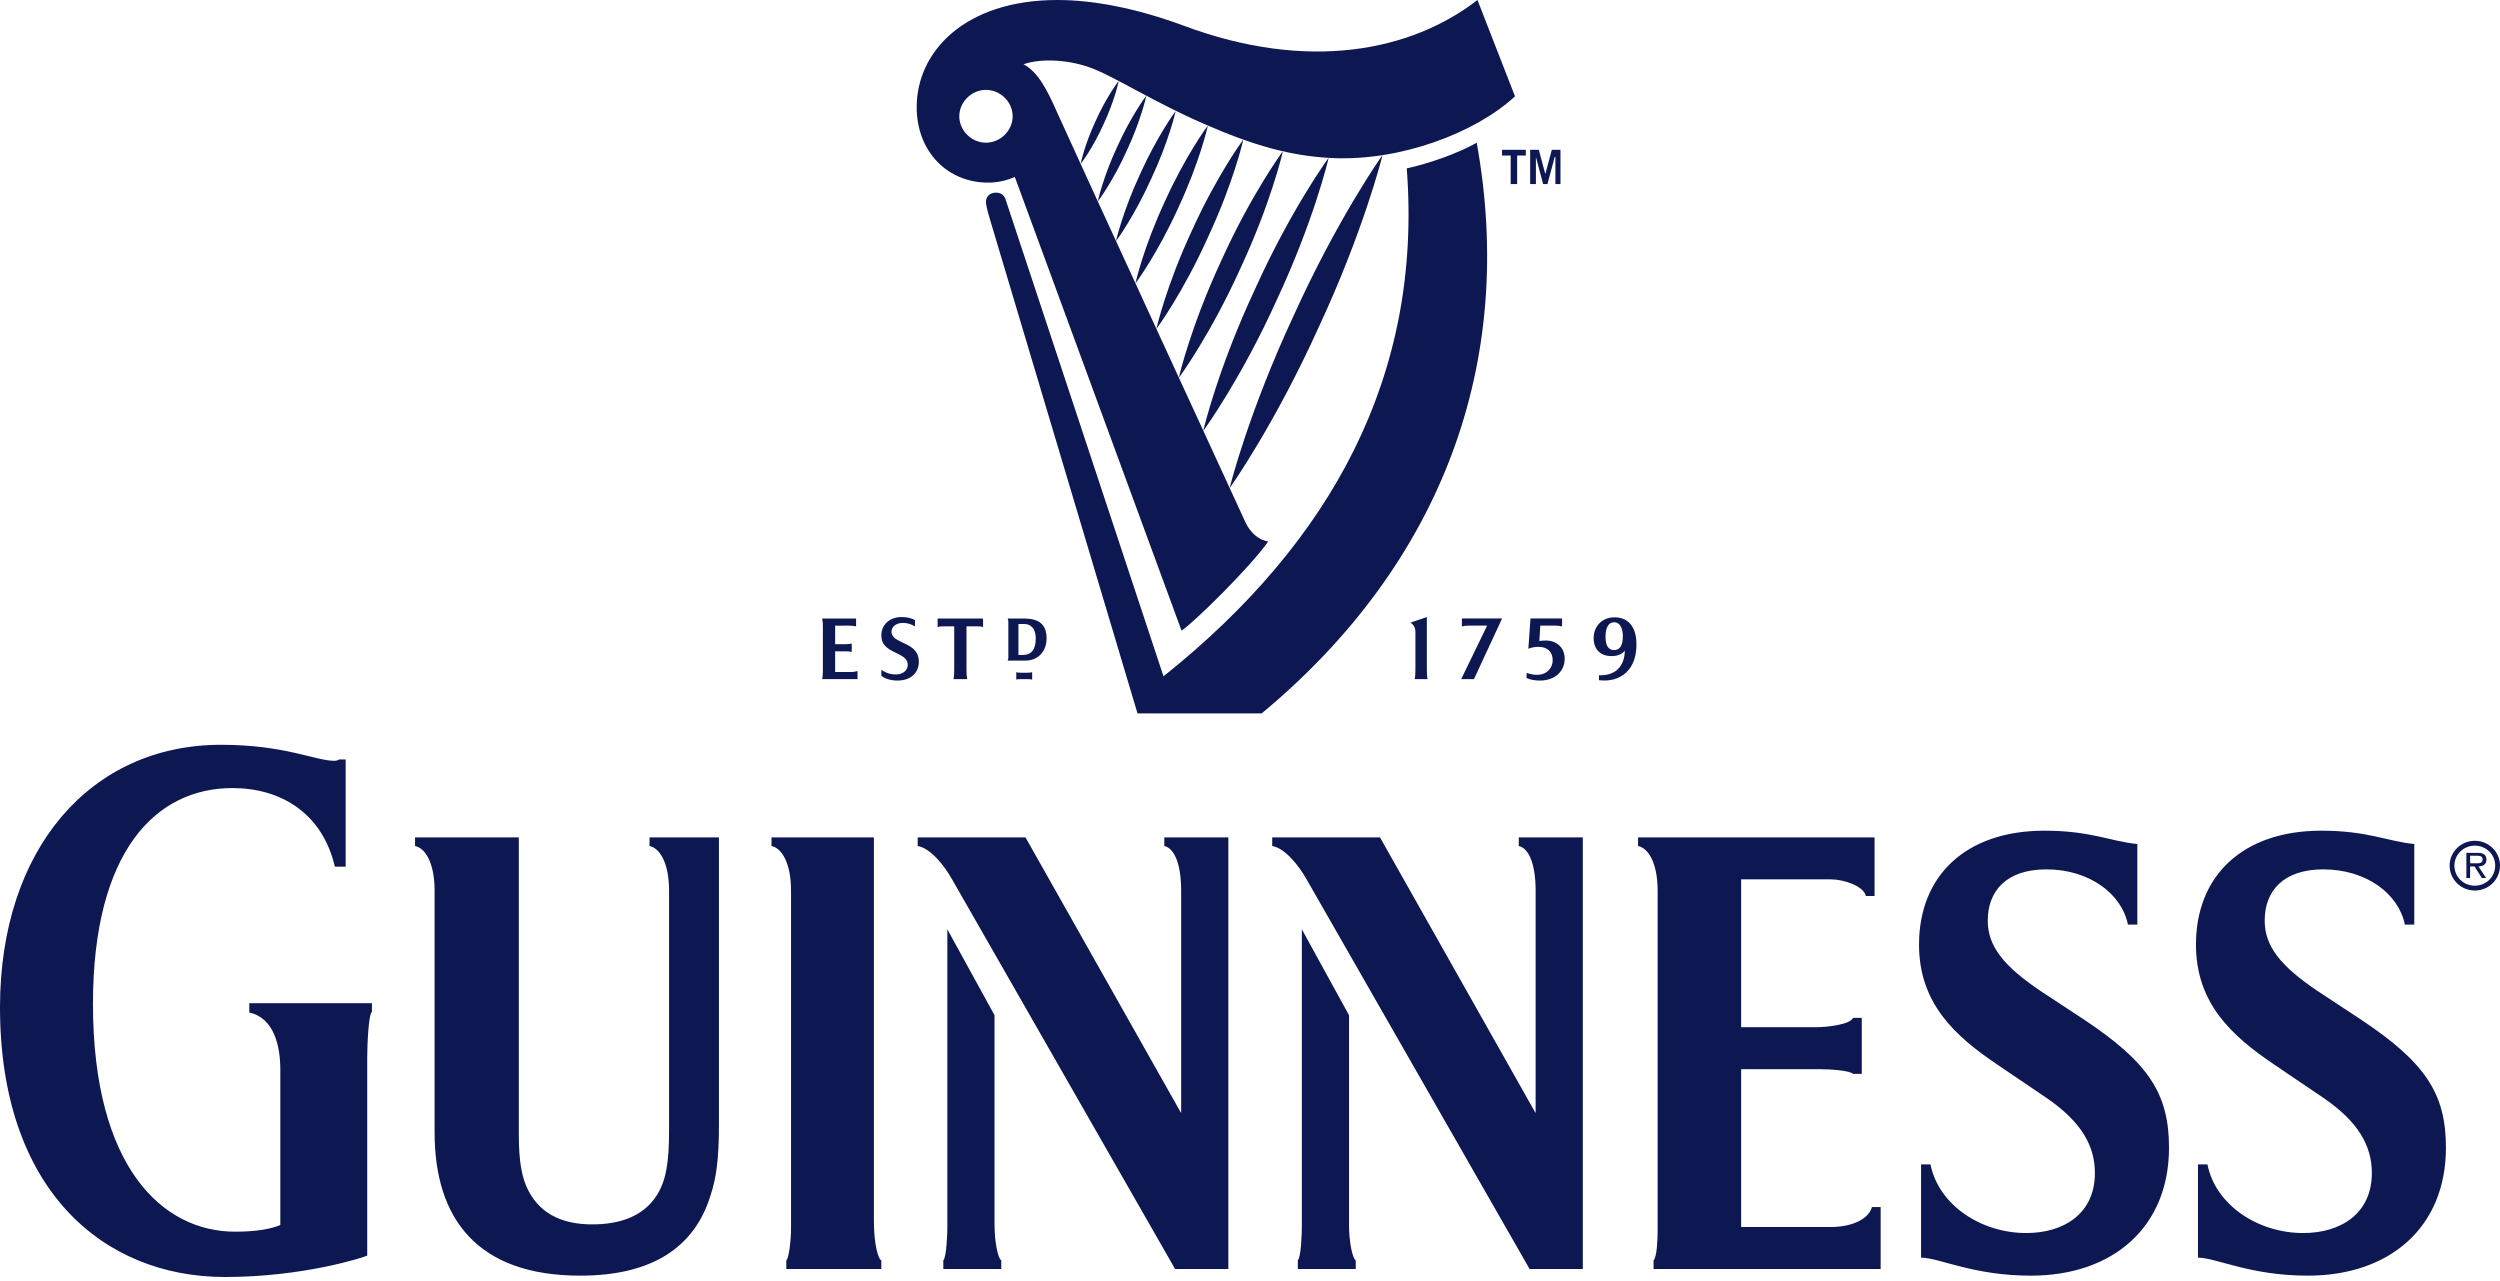<svg width="80" height="41" viewBox="0 0 80 41" fill="none" xmlns="http://www.w3.org/2000/svg">
<g clip-path="url(#clip0_1311_45042)">
<path d="M45.27 21.732C45.293 21.617 45.293 21.503 45.293 21.412V20.219C45.293 20.105 45.245 19.993 45.136 19.924L45.659 19.746V21.412C45.659 21.503 45.659 21.617 45.682 21.732H45.27ZM46.758 21.732L47.588 20.02H46.99C46.897 20.02 46.833 20.03 46.781 20.05V19.791H48.067L47.167 21.732H46.758V21.732ZM49.278 21.778C49.133 21.778 48.98 21.757 48.848 21.696L48.854 21.532C48.973 21.576 49.112 21.608 49.272 21.589C49.504 21.561 49.686 21.375 49.686 21.128C49.686 20.85 49.508 20.699 49.234 20.699C49.118 20.699 49.009 20.719 48.907 20.759L48.976 19.791H49.986V20.046C49.918 20.028 49.847 20.02 49.777 20.02H49.289L49.26 20.512C49.337 20.501 49.404 20.493 49.501 20.497C49.852 20.516 50.07 20.752 50.07 21.081C50.07 21.47 49.769 21.778 49.278 21.778ZM52.365 20.551C52.345 20.031 52.075 19.716 51.584 19.759C51.212 19.791 50.967 20.107 50.999 20.483C51.028 20.834 51.271 21.029 51.663 20.99C51.81 20.975 51.947 20.897 51.995 20.819C51.986 21.323 51.691 21.628 51.168 21.608L51.165 21.766C51.83 21.851 52.399 21.457 52.365 20.551ZM51.652 20.802C51.445 20.802 51.376 20.62 51.377 20.37C51.377 20.232 51.401 19.913 51.655 19.913C51.886 19.913 51.932 20.21 51.931 20.346C51.931 20.46 51.93 20.802 51.652 20.802Z" fill="#0D1853"/>
<path d="M40.375 22.828H36.4L31.689 7.054C31.643 6.895 31.551 6.598 31.551 6.461C31.551 6.278 31.689 6.164 31.874 6.164C32.012 6.164 32.128 6.233 32.174 6.369L37.232 21.642C42.638 17.327 45.524 11.985 45.016 5.388C45.755 5.228 46.702 4.885 47.255 4.566C48.526 11.597 46.148 18.034 40.375 22.828Z" fill="#0D1853"/>
<path d="M26.309 21.733C26.332 21.618 26.332 21.504 26.332 21.413V20.066C26.332 19.952 26.332 19.906 26.309 19.792H27.395L27.394 20.043C27.335 20.03 27.247 20.02 27.155 20.02L26.725 20.021V20.614H27.048C27.094 20.614 27.178 20.612 27.256 20.597V20.86C27.182 20.844 27.094 20.842 27.048 20.842H26.725V21.504H27.233C27.325 21.504 27.375 21.489 27.441 21.473V21.733H26.309V21.733ZM28.711 21.778C28.501 21.778 28.31 21.713 28.203 21.627V21.435C28.346 21.531 28.502 21.593 28.711 21.58C28.889 21.568 29.038 21.462 29.047 21.289C29.056 21.115 28.946 21.025 28.711 20.911C28.343 20.743 28.198 20.609 28.203 20.317C28.207 20.01 28.446 19.755 28.826 19.746C28.996 19.742 29.164 19.776 29.28 19.843L29.279 20.047C29.165 19.973 29.031 19.933 28.895 19.933C28.691 19.933 28.545 20.037 28.529 20.19C28.522 20.263 28.547 20.338 28.611 20.401C28.667 20.457 28.756 20.5 28.895 20.568C29.259 20.724 29.403 20.888 29.403 21.184C29.403 21.481 29.196 21.778 28.711 21.778ZM31.251 20.043H30.928V21.413C30.928 21.504 30.928 21.618 30.951 21.733H30.512C30.535 21.618 30.535 21.504 30.535 21.413V20.043L30.212 20.043C30.143 20.043 30.073 20.043 30.004 20.066V19.792H31.458V20.066C31.389 20.043 31.32 20.043 31.251 20.043ZM32.89 21.733H32.66C32.613 21.733 32.558 21.733 32.521 21.748V21.511C32.558 21.524 32.613 21.527 32.66 21.527H32.89C32.937 21.527 32.983 21.521 33.029 21.511L33.029 21.75C32.994 21.735 32.937 21.733 32.89 21.733ZM32.821 21.139H32.243C32.267 21.094 32.267 21.048 32.267 21.025L32.267 19.906C32.267 19.884 32.267 19.838 32.244 19.792H32.752C33.214 19.792 33.491 19.952 33.491 20.431C33.491 20.842 33.214 21.139 32.821 21.139ZM32.775 19.967H32.59V20.959L32.729 20.959C32.983 20.959 33.144 20.814 33.144 20.427C33.144 20.113 32.983 19.967 32.775 19.967Z" fill="#0D1853"/>
<path d="M48.549 4.976V5.89H48.342V4.976H48.065V4.794H48.826V4.976H48.549ZM49.773 5.89V5.022H49.75L49.519 5.89H49.38L49.149 5.022V5.89H48.965V4.794H49.242L49.45 5.57L49.658 4.794H49.935V5.89H49.773ZM47.279 0C45.154 1.644 41.853 2.306 37.878 0.822C36.331 0.251 34.968 0 33.837 0C30.858 0 29.334 1.666 29.334 3.425C29.334 4.862 30.327 5.844 31.62 5.844C31.92 5.844 32.221 5.776 32.474 5.661L37.809 20.18C38.224 19.906 40.028 18.126 40.582 17.327C40.282 17.281 40.005 17.053 39.843 16.688C39.843 16.688 34.183 4.405 33.859 3.665C33.508 2.865 33.218 2.304 32.752 2.056C33.309 1.861 34.228 1.897 34.999 2.206C35.734 2.5 36.964 3.281 38.508 3.956C40.145 4.671 41.317 4.993 42.616 5.057C44.804 5.165 47.22 4.254 48.48 3.082L47.279 0ZM31.551 4.566C31.089 4.566 30.697 4.178 30.697 3.721C30.697 3.264 31.089 2.876 31.551 2.876C32.013 2.876 32.405 3.264 32.405 3.721C32.405 4.178 32.013 4.566 31.551 4.566Z" fill="#0D1853"/>
<path d="M41.392 10.111C42.776 7.05 44.169 5.057 44.24 4.965C44.215 5.078 43.617 7.427 42.198 10.472C40.814 13.533 39.419 15.526 39.349 15.618C39.373 15.505 39.973 13.156 41.392 10.111ZM40.157 9.26C41.29 6.751 42.456 5.127 42.516 5.052C42.498 5.145 42.03 7.082 40.866 9.578C39.733 12.087 38.564 13.711 38.505 13.786C38.523 13.693 38.991 11.755 40.157 9.26ZM39.086 8.33C40.029 6.246 41.003 4.902 41.052 4.84C41.037 4.917 40.656 6.527 39.688 8.599C38.746 10.683 37.773 12.026 37.723 12.088C37.738 12.011 38.119 10.402 39.086 8.33ZM38.14 7.381C38.928 5.64 39.745 4.517 39.787 4.465C39.774 4.53 39.457 5.877 38.647 7.609C37.862 9.35 37.045 10.473 37.004 10.525C37.016 10.46 37.333 9.114 38.14 7.381ZM37.276 6.446C37.931 4.994 38.617 4.061 38.652 4.018C38.642 4.072 38.383 5.197 37.709 6.641C37.054 8.092 36.368 9.025 36.334 9.068C36.344 9.015 36.603 7.889 37.276 6.446ZM36.49 5.555C37.03 4.359 37.593 3.589 37.622 3.553C37.614 3.598 37.398 4.524 36.843 5.712C36.304 6.909 35.741 7.68 35.712 7.715C35.72 7.67 35.936 6.744 36.49 5.555ZM35.755 4.686C36.195 3.713 36.66 3.089 36.683 3.061C36.677 3.097 36.508 3.854 36.057 4.821C35.618 5.794 35.153 6.418 35.13 6.446C35.136 6.41 35.304 5.653 35.755 4.686ZM35.798 2.59C35.794 2.619 35.669 3.216 35.314 3.975C34.971 4.739 34.598 5.225 34.579 5.247C34.584 5.218 34.709 4.621 35.064 3.862C35.407 3.099 35.78 2.612 35.798 2.59Z" fill="#0D1853"/>
<path d="M79.195 26.905C78.75 26.905 78.388 27.264 78.388 27.698C78.388 28.142 78.75 28.497 79.195 28.497C79.64 28.497 80 28.142 80 27.698C80 27.264 79.64 26.905 79.195 26.905ZM79.195 28.342C78.83 28.342 78.541 28.059 78.541 27.698C78.541 27.345 78.83 27.061 79.195 27.061C79.555 27.061 79.846 27.345 79.846 27.698C79.846 28.059 79.555 28.342 79.195 28.342Z" fill="#0D1853"/>
<path d="M79.567 27.505C79.567 27.436 79.537 27.364 79.477 27.329C79.414 27.296 79.345 27.291 79.278 27.291H78.924V28.096H79.043V27.727H79.186L79.419 28.096H79.556L79.311 27.727C79.454 27.721 79.567 27.662 79.567 27.505ZM79.176 27.625H79.043V27.383H79.254C79.355 27.383 79.445 27.397 79.445 27.502C79.445 27.646 79.29 27.625 79.176 27.625ZM73.85 40.821C71.996 40.821 70.918 40.245 70.335 40.245V37.261H70.638C70.896 38.561 72.254 39.457 73.699 39.457C74.928 39.457 75.899 38.817 75.899 37.539C75.899 36.665 75.468 35.898 74.347 35.13L72.772 34.064C71.414 33.148 70.271 32.103 70.271 30.227C70.271 28.011 71.78 26.582 74.281 26.582C75.769 26.582 76.394 26.924 77.257 27.009V29.587H76.955C76.76 28.607 75.727 27.82 74.346 27.82C73.052 27.82 72.47 28.523 72.47 29.46C72.47 30.27 72.966 30.91 74.174 31.72L75.532 32.614C77.623 34.001 78.27 35.002 78.27 36.728C78.27 39.265 76.48 40.821 73.85 40.821ZM64.988 40.821C63.133 40.821 62.056 40.245 61.474 40.245V37.261H61.776C62.035 38.561 63.393 39.457 64.837 39.457C66.067 39.457 67.037 38.817 67.037 37.539C67.037 36.665 66.606 35.898 65.484 35.13L63.91 34.064C62.552 33.148 61.409 32.103 61.409 30.227C61.409 28.011 62.918 26.582 65.42 26.582C66.907 26.582 67.533 26.924 68.395 27.009V29.587H68.093C67.899 28.607 66.864 27.82 65.484 27.82C64.19 27.82 63.608 28.523 63.608 29.46C63.608 30.27 64.104 30.91 65.311 31.72L66.67 32.614C68.761 34.001 69.408 35.002 69.408 36.728C69.408 39.265 67.619 40.821 64.988 40.821ZM52.914 40.608V40.331C53.022 40.225 53.044 39.671 53.044 39.372V28.501C53.044 27.607 52.742 27.137 52.418 27.073V26.796H59.986V28.671H59.706C59.641 28.352 58.995 28.139 58.585 28.139H55.717V32.87H58.132C58.455 32.87 59.21 32.786 59.297 32.572H59.577V34.363H59.297C59.188 34.257 58.585 34.214 58.218 34.214H55.717V39.265H58.563C59.34 39.265 59.814 38.967 59.901 38.626H60.181V40.608H52.914ZM48.947 40.608L41.811 28.139C41.572 27.712 41.12 27.137 40.711 27.073V26.796H44.16L49.14 35.62V28.501C49.14 27.607 48.903 27.137 48.601 27.073V26.796H50.65V40.608H48.947ZM41.53 40.608V40.331C41.638 40.225 41.659 39.414 41.659 39.265V29.738L43.169 32.487V39.201C43.169 39.734 43.276 40.266 43.384 40.331V40.608H41.53V40.608ZM37.603 40.608L30.466 28.139C30.229 27.712 29.776 27.137 29.366 27.073V26.796H32.816L37.797 35.62V28.501C37.797 27.607 37.56 27.137 37.258 27.073V26.796H39.307V40.608H37.603ZM30.186 40.608V40.331C30.294 40.225 30.315 39.414 30.315 39.265V29.738L31.825 32.487V39.201C31.825 39.734 31.932 40.266 32.04 40.331V40.608H30.186V40.608ZM25.162 40.608V40.331C25.248 40.267 25.313 39.671 25.313 39.308V28.501C25.313 27.607 25.011 27.137 24.688 27.073V26.796H27.965V39.073C27.965 39.863 28.116 40.31 28.202 40.331V40.608H25.162ZM22.747 38.221C22.23 39.947 20.828 40.821 18.564 40.821C15.287 40.821 13.907 39.01 13.907 36.239V28.501C13.907 27.607 13.605 27.137 13.282 27.073V26.796H16.602V36.303C16.602 37.219 16.71 37.709 16.904 38.093C17.335 38.924 18.111 39.18 18.952 39.18C19.837 39.18 20.677 38.924 21.108 38.093C21.302 37.709 21.41 37.219 21.41 36.196V28.501C21.41 27.607 21.108 27.137 20.785 27.073V26.796H23.006V36.004C23.006 37.09 22.92 37.688 22.747 38.221ZM11.751 33.851V40.181C11.6 40.245 9.702 40.864 7.201 40.864C3.299 40.864 0 38.072 0 32.232C0 27.179 2.889 23.833 7.072 23.833C9.12 23.833 10.091 24.345 10.694 24.345C10.78 24.345 10.824 24.324 10.845 24.302H11.061V27.734H10.716C10.306 25.986 8.948 25.218 7.439 25.218C4.981 25.218 2.975 27.243 2.975 32.125C2.975 37.346 5.196 39.414 7.525 39.414C8.193 39.414 8.667 39.329 8.97 39.201V34.214C8.97 33.488 8.775 32.572 7.978 32.402V32.103H11.902V32.381C11.794 32.444 11.751 33.425 11.751 33.851Z" fill="#0D1853"/>
</g>
<defs>
<clipPath id="clip0_1311_45042">
<rect width="80" height="40.864" fill="white"/>
</clipPath>
</defs>
</svg>
